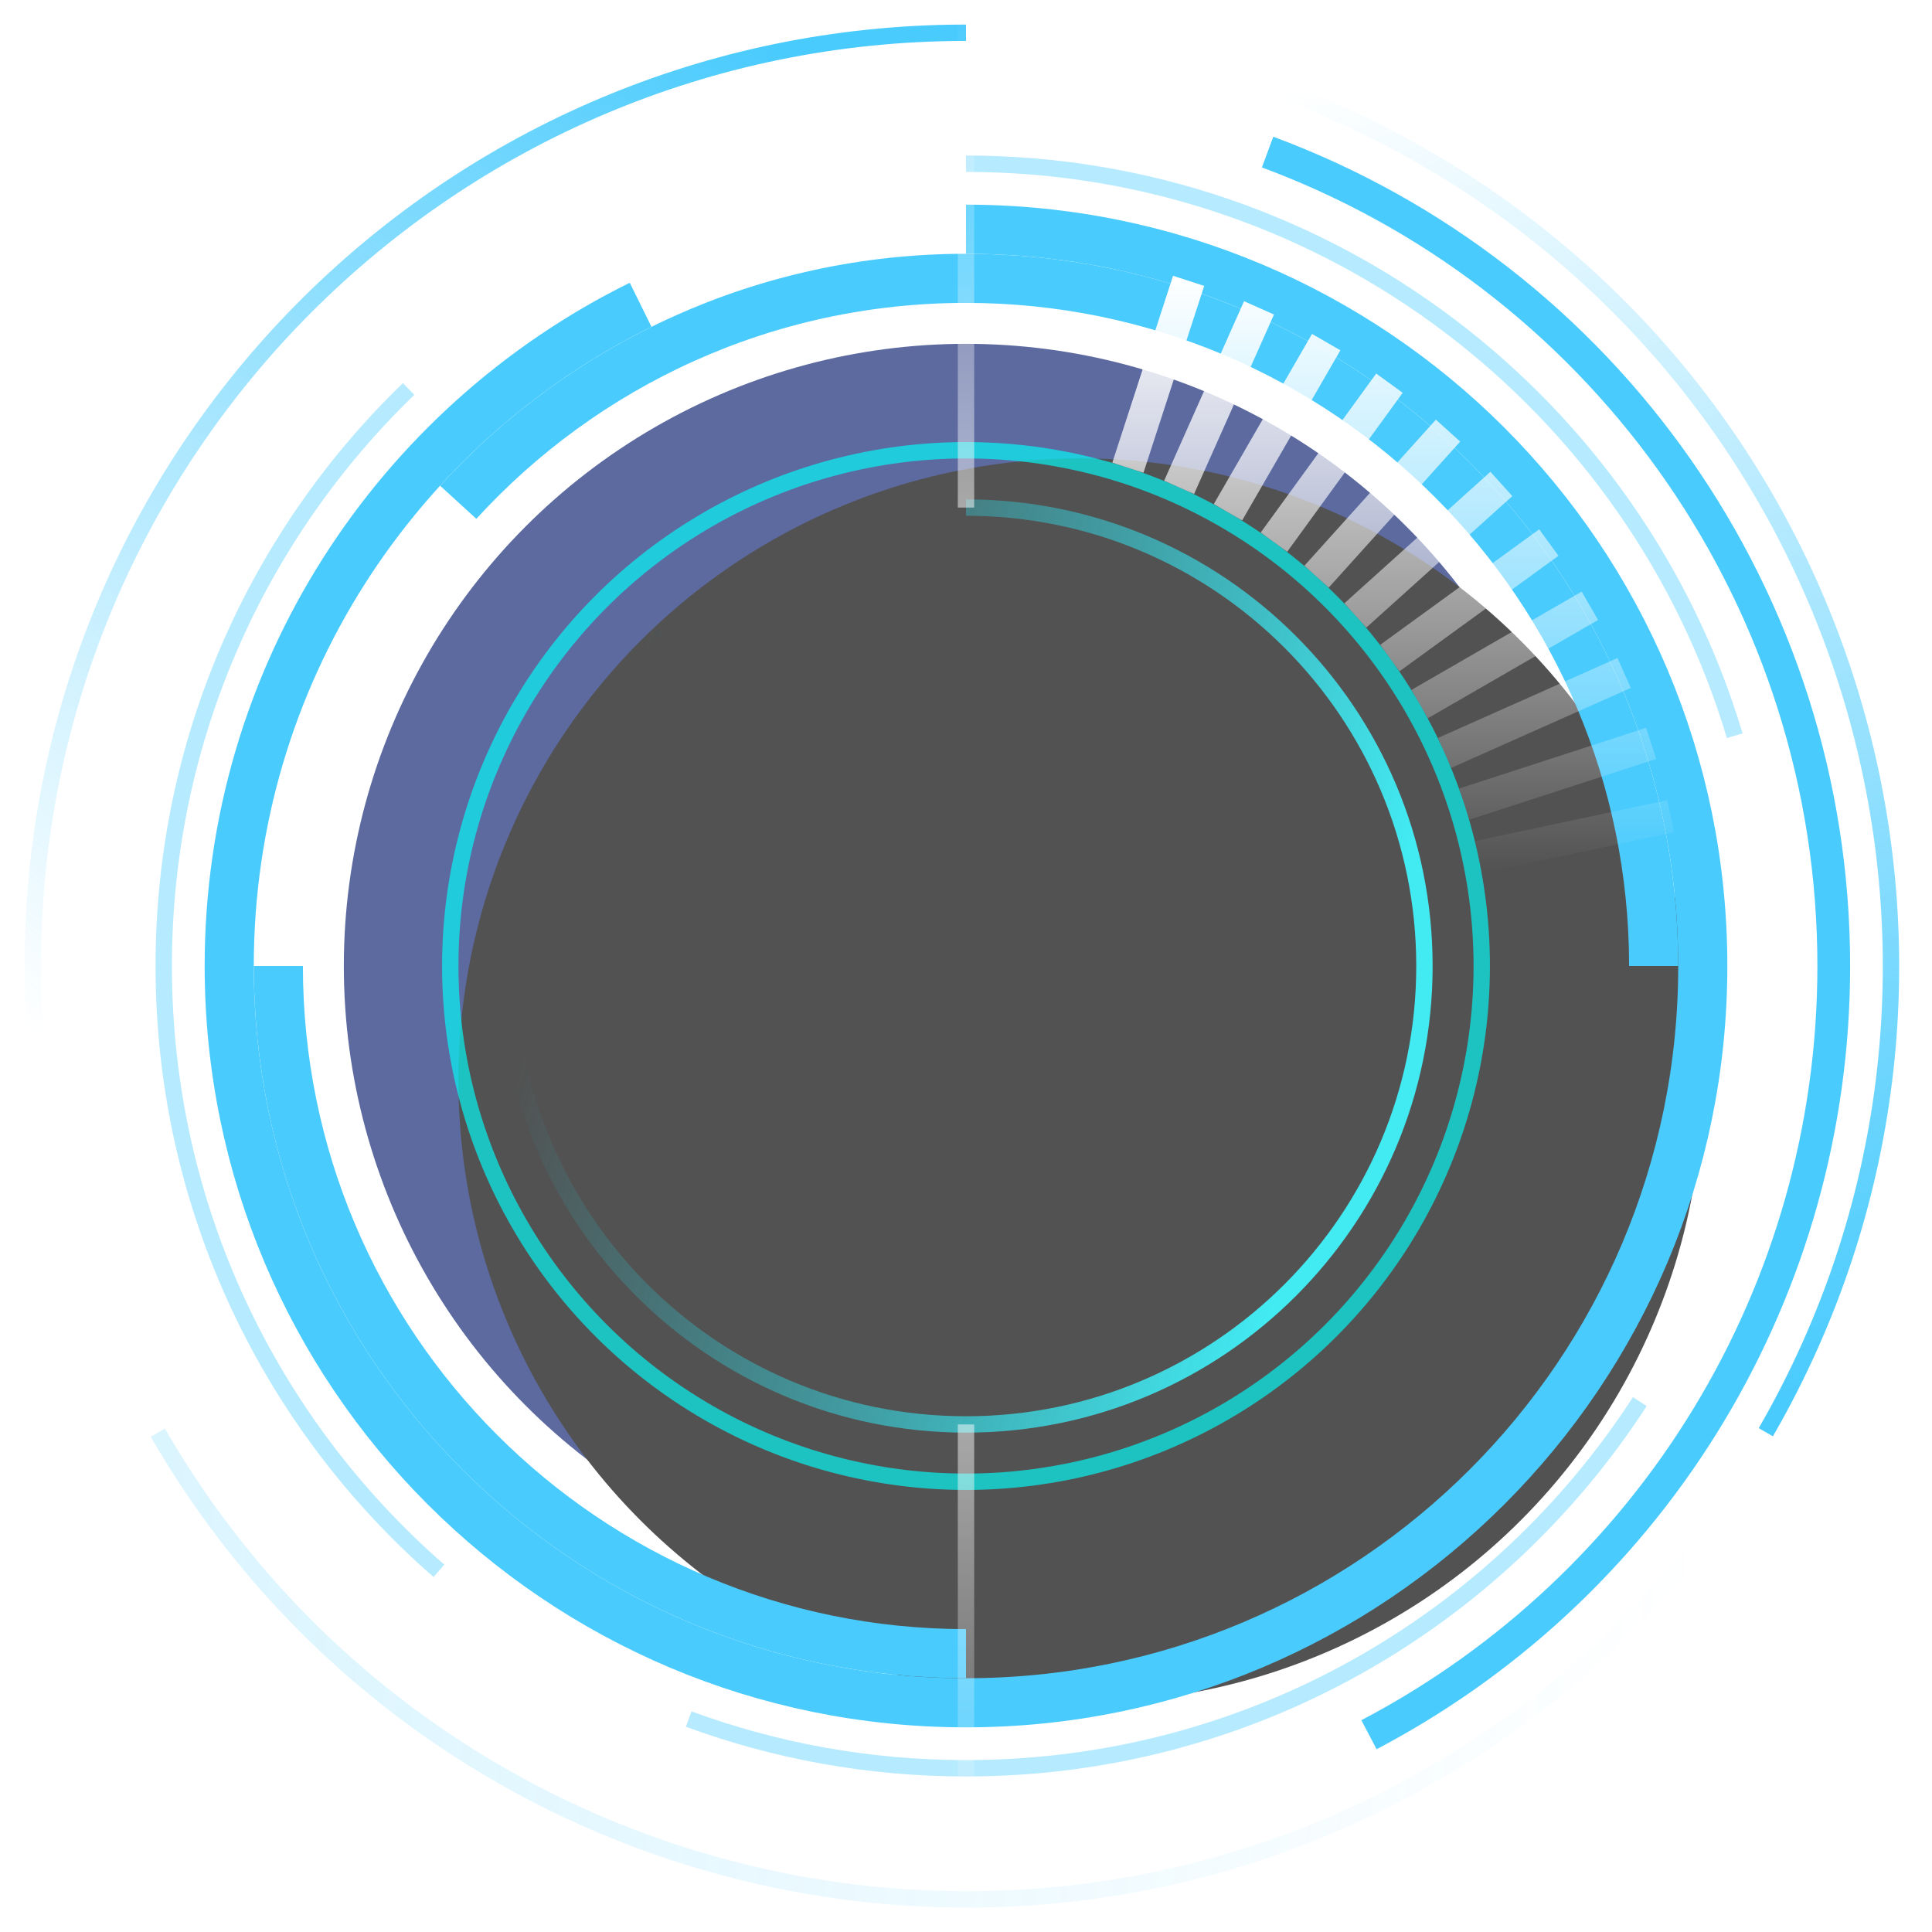 <?xml version="1.0" encoding="UTF-8"?>
<svg width="118px" height="118px" viewBox="0 0 118 118" version="1.1" xmlns="http://www.w3.org/2000/svg" xmlns:xlink="http://www.w3.org/1999/xlink">
    <title>返回主页bg</title>
    <defs>
        <circle id="path-1" cx="59" cy="59" r="38"></circle>
        <filter x="-11.8%" y="-11.8%" width="123.7%" height="123.7%" filterUnits="objectBoundingBox" id="filter-2">
            <feGaussianBlur stdDeviation="5.5" in="SourceAlpha" result="shadowBlurInner1"></feGaussianBlur>
            <feOffset dx="7" dy="7" in="shadowBlurInner1" result="shadowOffsetInner1"></feOffset>
            <feComposite in="shadowOffsetInner1" in2="SourceAlpha" operator="arithmetic" k2="-1" k3="1" result="shadowInnerInner1"></feComposite>
            <feColorMatrix values="0 0 0 0 0.035   0 0 0 0 0.314   0 0 0 0 0.553  0 0 0 1 0" type="matrix" in="shadowInnerInner1"></feColorMatrix>
        </filter>
        <linearGradient x1="97.614%" y1="38.095%" x2="15.621%" y2="13.724%" id="linearGradient-3">
            <stop stop-color="#42EAF2" offset="0%"></stop>
            <stop stop-color="#1FD1E0" stop-opacity="0" offset="100%"></stop>
        </linearGradient>
        <linearGradient x1="77.069%" y1="0%" x2="25.096%" y2="92.748%" id="linearGradient-4">
            <stop stop-color="#4ACBFD" offset="0%"></stop>
            <stop stop-color="#4ACBFD" stop-opacity="0" offset="100%"></stop>
        </linearGradient>
        <linearGradient x1="61.928%" y1="100%" x2="37.278%" y2="0%" id="linearGradient-5">
            <stop stop-color="#4ACBFD" offset="0%"></stop>
            <stop stop-color="#4ACBFD" stop-opacity="0" offset="100%"></stop>
        </linearGradient>
        <linearGradient x1="0%" y1="45.915%" x2="100%" y2="47.868%" id="linearGradient-6">
            <stop stop-color="#4ACBFD" offset="0%"></stop>
            <stop stop-color="#4ACBFD" stop-opacity="0" offset="100%"></stop>
        </linearGradient>
        <linearGradient x1="50%" y1="0%" x2="50%" y2="100%" id="linearGradient-7">
            <stop stop-color="#FFFFFF" stop-opacity="0" offset="0%"></stop>
            <stop stop-color="#FFFFFF" offset="100%"></stop>
        </linearGradient>
        <linearGradient x1="50%" y1="0%" x2="50%" y2="100%" id="linearGradient-8">
            <stop stop-color="#FFFFFF" offset="0%"></stop>
            <stop stop-color="#FFFFFF" stop-opacity="0" offset="100%"></stop>
        </linearGradient>
        <linearGradient x1="100%" y1="50%" x2="0%" y2="50%" id="linearGradient-9">
            <stop stop-color="#FFFFFF" stop-opacity="0" offset="0%"></stop>
            <stop stop-color="#FFFFFF" offset="100%"></stop>
        </linearGradient>
        <linearGradient x1="100%" y1="50%" x2="0%" y2="50%" id="linearGradient-10">
            <stop stop-color="#FFFFFF" offset="0%"></stop>
            <stop stop-color="#FFFFFF" stop-opacity="0" offset="100%"></stop>
        </linearGradient>
        <linearGradient x1="50%" y1="0%" x2="50%" y2="100%" id="linearGradient-11">
            <stop stop-color="#FFFFFF" offset="0%"></stop>
            <stop stop-color="#FFFFFF" stop-opacity="0" offset="100%"></stop>
        </linearGradient>
    </defs>
    <g id="DV" stroke="none" stroke-width="1" fill="none" fill-rule="evenodd">
        <g id="021-海军蓝(NavyBlue)-首页" transform="translate(-901, -875)">
            <g id="底部菜单" transform="translate(530, 840)">
                <g id="返回主页bg" transform="translate(371, 35)">
                    <g id="椭圆形" opacity="0.677">
                        <use fill="#0F2373" fill-rule="evenodd" xlink:href="#path-1"></use>
                        <use fill="black" fill-opacity="1" filter="url(#filter-2)" xlink:href="#path-1"></use>
                    </g>
                    <path d="M40.188,38.261 C34.544,43.383 31,50.778 31,59 C31,74.464 43.536,87 59,87 C74.464,87 87,74.464 87,59 C87,43.536 74.464,31 59,31" id="路径" stroke="url(#linearGradient-3)"></path>
                    <circle id="椭圆形" stroke="#00FFFC" opacity="0.65" cx="59" cy="59" r="31.5"></circle>
                    <path d="M17,59 C17,82.196 35.804,101 59,101 M101,59 C101,35.804 82.196,17 59,17 C46.718,17 35.667,22.272 27.987,30.677" id="形状" stroke="#4ACBFD" stroke-width="3"></path>
                    <path d="M39.127,18.615 C24.241,25.954 14,41.281 14,59 C14,83.853 34.147,104 59,104 C83.853,104 104,83.853 104,59 C104,34.147 83.853,14 59,14" id="路径" stroke="#4ACBFD" stroke-width="3"></path>
                    <path d="M42.064,104.994 C47.342,106.938 53.047,108 59,108 C76.253,108 91.423,99.083 100.154,85.607 M105.951,44.934 C99.906,24.728 81.173,10 59,10 M24.957,23.757 C15.735,32.667 10,45.164 10,59 C10,73.74 16.508,86.96 26.808,95.942" id="形状" stroke="#4ACBFD" opacity="0.4"></path>
                    <path d="M77.768,8.351 C98.772,16.137 113,36.227 113,59 C113,79.083 101.94,97.205 84.605,106.555 L84.078,106.836 L83.148,105.065 C100.134,96.142 111,78.535 111,59 C111,37.289 97.572,18.111 77.678,10.455 L77.073,10.226 L77.768,8.351 Z" id="路径" fill="#4ACBFD" fill-rule="nonzero"></path>
                    <path d="M59,1.5 L59,2.5 C27.796,2.5 2.5,27.796 2.5,59 C2.5,65.765 3.689,72.364 5.982,78.573 L6.252,79.288 L5.319,79.647 C2.805,73.117 1.5,66.148 1.5,59 C1.5,27.561 26.731,2.015 58.049,1.508 L59,1.5 Z" id="路径" fill="url(#linearGradient-4)" fill-rule="nonzero"></path>
                    <path d="M108.283,87.726 L107.417,87.226 C123.019,60.203 113.76,25.648 86.736,10.046 C80.878,6.663 74.568,4.393 68.044,3.275 L67.29,3.151 L67.446,2.163 C74.358,3.252 81.046,5.606 87.236,9.18 C114.463,24.899 123.971,59.523 108.751,86.899 L108.283,87.726 Z" id="路径" fill="url(#linearGradient-5)" fill-rule="nonzero"></path>
                    <path d="M9.637,87.5 C25.377,114.763 60.237,124.104 87.5,108.363 C93.748,104.756 99.054,100.145 103.333,94.852" id="路径" stroke="url(#linearGradient-6)" opacity="0.2"></path>
                    <polygon id="路径-4" fill="url(#linearGradient-7)" fill-rule="nonzero" opacity="0.5" points="59.5 -1.15296661e-13 59.5 31 58.5 31 58.5 -1.15296661e-13"></polygon>
                    <polygon id="路径-4" fill="url(#linearGradient-8)" fill-rule="nonzero" opacity="0.5" points="59.5 87 59.5 118 58.5 118 58.5 87"></polygon>
                    <line x1="87" y1="59" x2="118" y2="59" id="路径-5" stroke="url(#linearGradient-9)" opacity="0.5"></line>
                    <line x1="3.44169138e-14" y1="59" x2="31" y2="59" id="路径-5" stroke="url(#linearGradient-10)" opacity="0.5"></line>
                    <path d="M101.831,48.874 L102.246,50.83 L90.509,53.325 L90.093,51.369 L101.831,48.874 Z M100.537,44.452 L101.156,46.354 L89.743,50.063 L89.125,48.16 L100.537,44.452 Z M98.789,40.19 L99.603,42.017 L88.64,46.898 L87.827,45.071 L98.789,40.19 Z M96.605,36.134 L97.605,37.866 L87.213,43.866 L86.213,42.134 L96.605,36.134 Z M94.009,32.328 L95.185,33.946 L85.476,41 L84.301,39.382 L94.009,32.328 Z M91.029,28.815 L92.368,30.301 L83.45,38.331 L82.112,36.845 L91.029,28.815 Z M87.699,25.632 L89.185,26.971 L81.155,35.888 L79.669,34.55 L87.699,25.632 Z M84.054,22.815 L85.672,23.991 L78.618,33.699 L77,32.524 L84.054,22.815 Z M80.134,20.395 L81.866,21.395 L75.866,31.787 L74.134,30.787 L80.134,20.395 Z M75.983,18.397 L77.81,19.211 L72.929,30.173 L71.102,29.36 L75.983,18.397 Z M71.646,16.844 L73.548,17.463 L69.84,28.875 L67.937,28.257 L71.646,16.844 Z" id="形状结合" fill="url(#linearGradient-11)" fill-rule="nonzero"></path>
                </g>
            </g>
        </g>
    </g>
</svg>